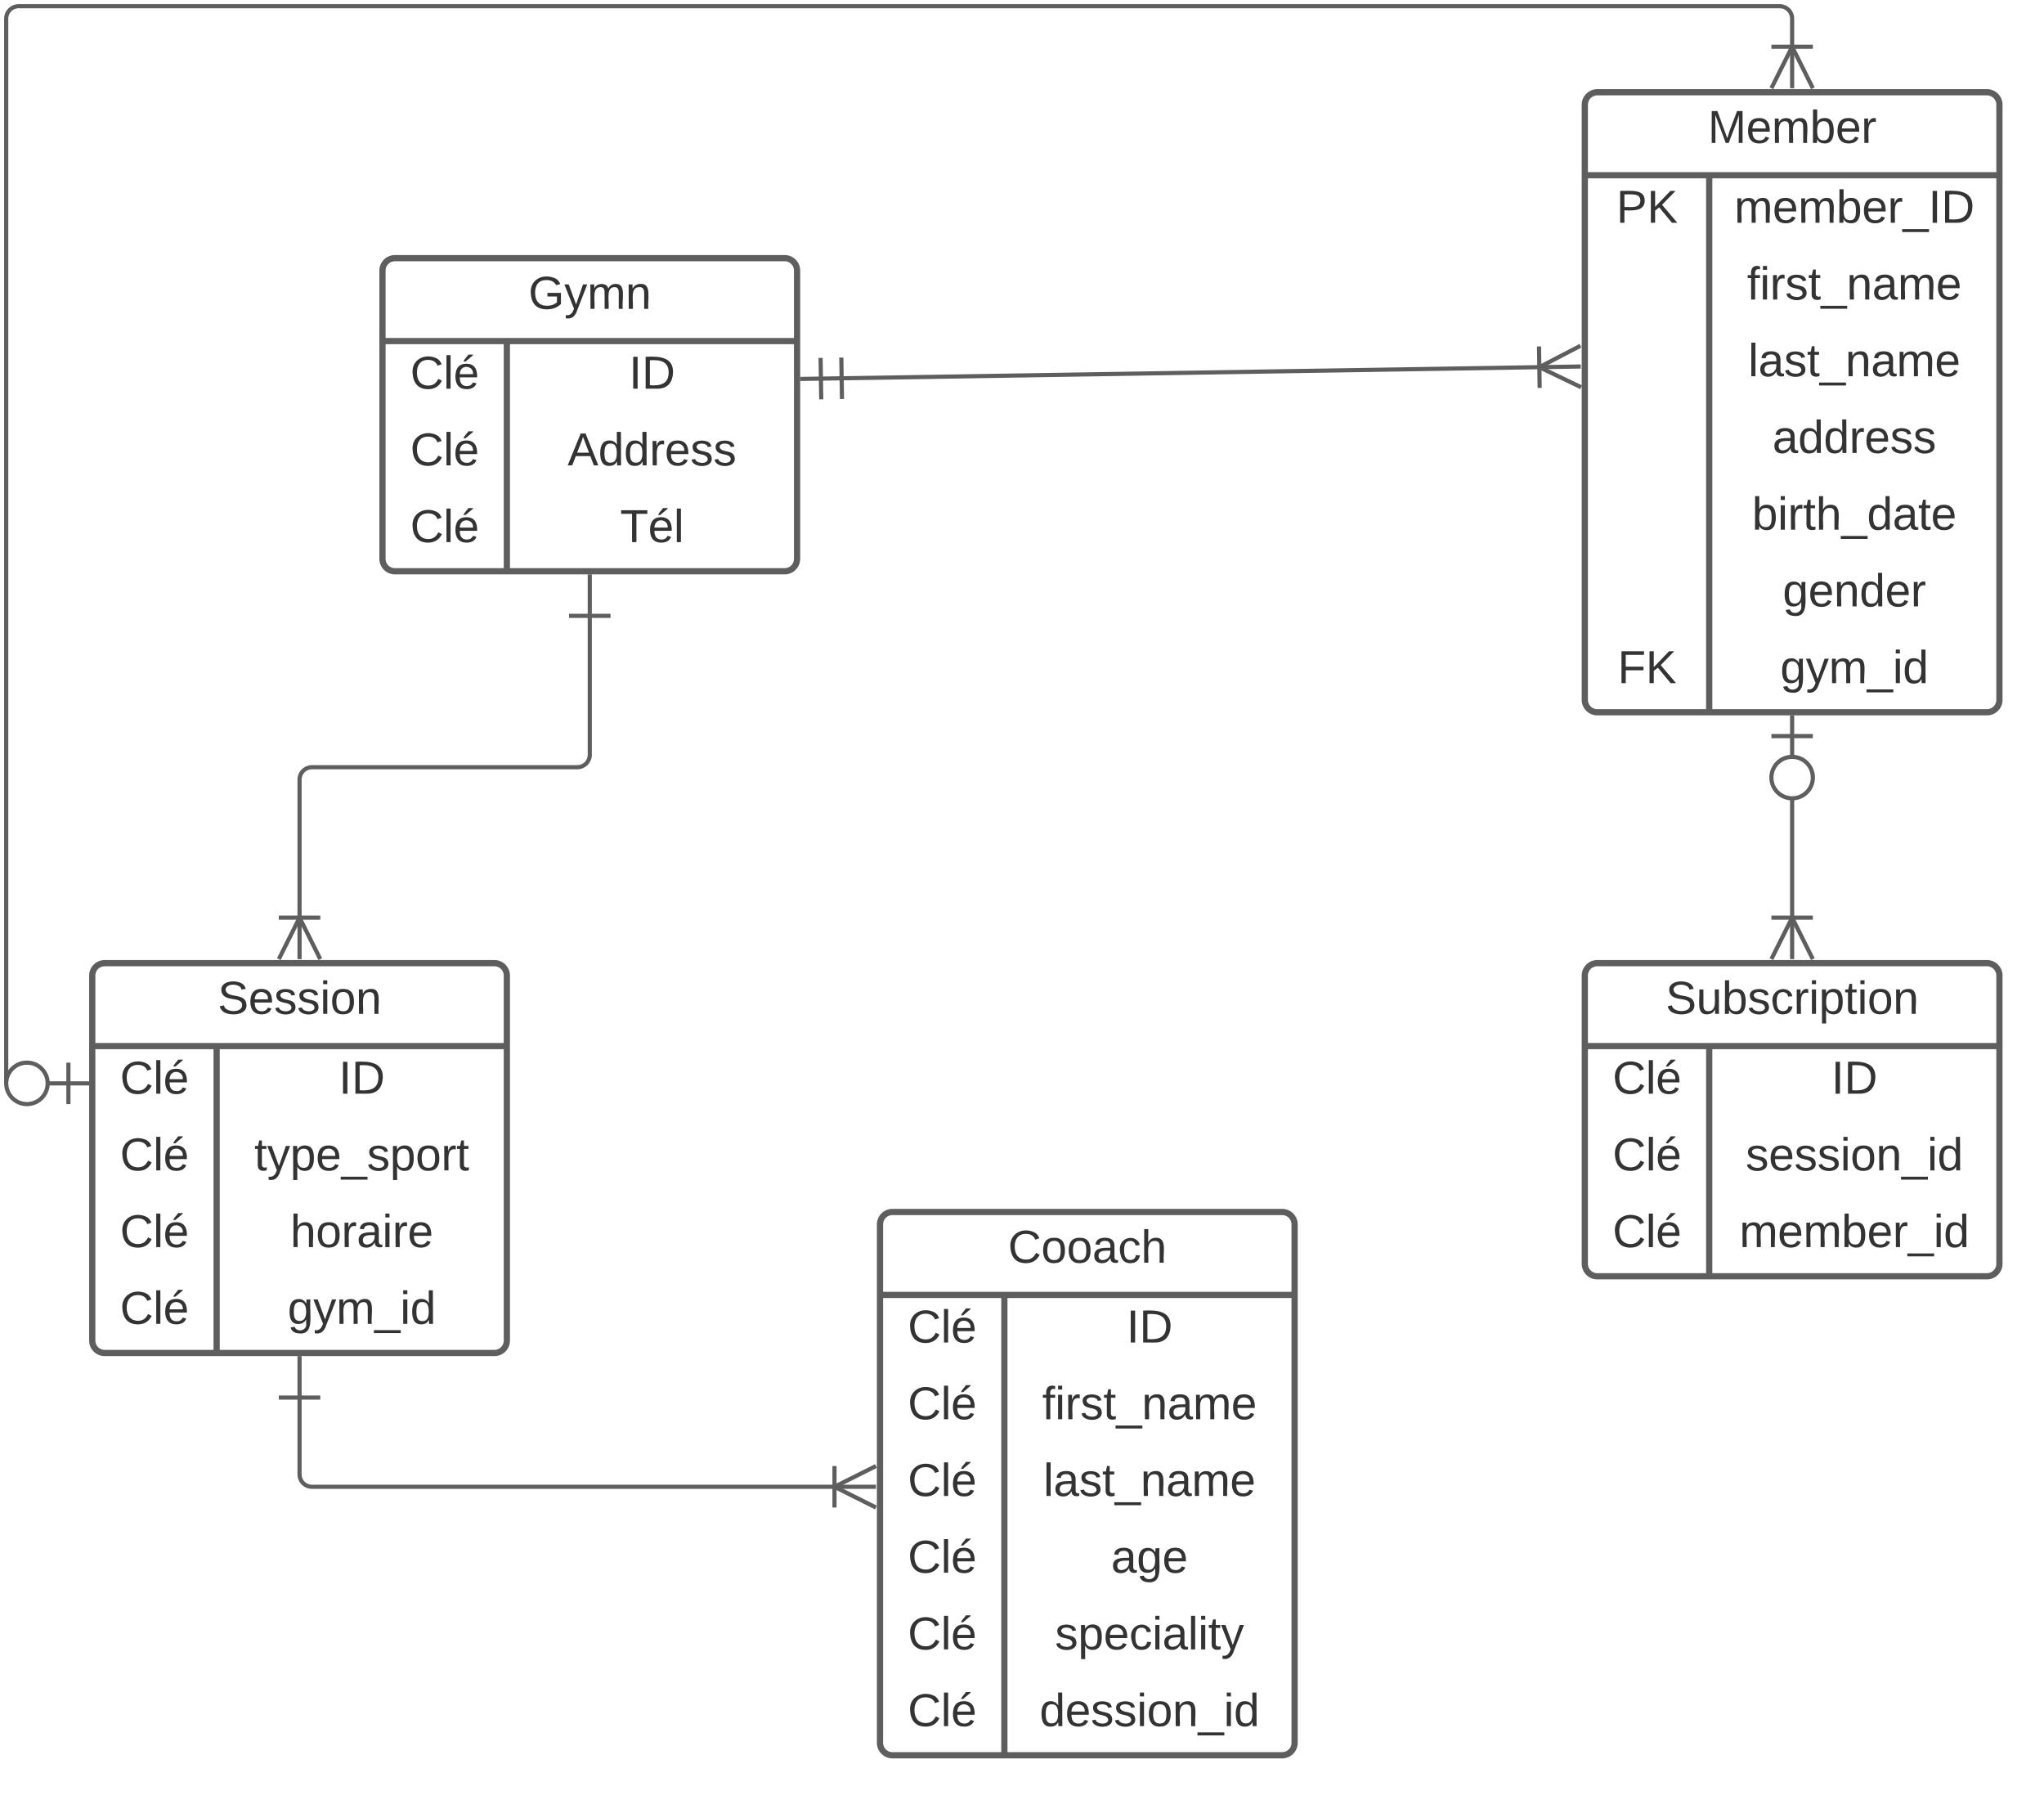 <svg xmlns="http://www.w3.org/2000/svg" xmlns:xlink="http://www.w3.org/1999/xlink" xmlns:lucid="lucid" width="986" height="868"><g transform="translate(704.5 24.5)" lucid:page-tab-id="0_0"><path d="M-1000-500H500v1500h-1500z" fill="#fff"/><path d="M-520 106a6 6 0 0 1 6-6h188a6 6 0 0 1 6 6v139a6 6 0 0 1-6 6h-188a6 6 0 0 1-6-6z" fill="#fff"/><path d="M-520 106a6 6 0 0 1 6-6h188a6 6 0 0 1 6 6v139a6 6 0 0 1-6 6h-188a6 6 0 0 1-6-6zM-520 140h200M-460 140v111" stroke="#5e5e5e" stroke-width="3" fill="none"/><use xlink:href="#a" transform="matrix(1,0,0,1,-510,100) translate(60.401 24.444)"/><use xlink:href="#b" transform="matrix(1,0,0,1,-515,142.5) translate(8.395 20.444)"/><use xlink:href="#c" transform="matrix(1,0,0,1,-455,142.5) translate(53.92 20.444)"/><use xlink:href="#b" transform="matrix(1,0,0,1,-515,179.5) translate(8.395 20.444)"/><use xlink:href="#d" transform="matrix(1,0,0,1,-455,179.5) translate(24.29 20.444)"/><use xlink:href="#b" transform="matrix(1,0,0,1,-515,216.5) translate(8.395 20.444)"/><use xlink:href="#e" transform="matrix(1,0,0,1,-455,216.5) translate(49.63 20.444)"/><path d="M60 26a6 6 0 0 1 6-6h188a6 6 0 0 1 6 6v287a6 6 0 0 1-6 6H66a6 6 0 0 1-6-6z" fill="#fff"/><path d="M60 26a6 6 0 0 1 6-6h188a6 6 0 0 1 6 6v287a6 6 0 0 1-6 6H66a6 6 0 0 1-6-6zM60 60h200M120 60v259" stroke="#5e5e5e" stroke-width="3" fill="none"/><use xlink:href="#f" transform="matrix(1,0,0,1,70,20) translate(49.352 24.444)"/><use xlink:href="#g" transform="matrix(1,0,0,1,65,62.5) translate(10.185 20.444)"/><use xlink:href="#h" transform="matrix(1,0,0,1,125,62.5) translate(7.099 20.444)"/><use xlink:href="#i" transform="matrix(1,0,0,1,125,99.5) translate(13.241 20.444)"/><use xlink:href="#j" transform="matrix(1,0,0,1,125,136.5) translate(13.827 20.444)"/><use xlink:href="#k" transform="matrix(1,0,0,1,125,173.5) translate(25.525 20.444)"/><use xlink:href="#l" transform="matrix(1,0,0,1,125,210.5) translate(15.679 20.444)"/><use xlink:href="#m" transform="matrix(1,0,0,1,125,247.5) translate(30.463 20.444)"/><use xlink:href="#n" transform="matrix(1,0,0,1,65,284.5) translate(10.833 20.444)"/><use xlink:href="#o" transform="matrix(1,0,0,1,125,284.5) translate(29.259 20.444)"/><path d="M-660 446a6 6 0 0 1 6-6h188a6 6 0 0 1 6 6v176a6 6 0 0 1-6 6h-188a6 6 0 0 1-6-6z" fill="#fff"/><path d="M-660 446a6 6 0 0 1 6-6h188a6 6 0 0 1 6 6v176a6 6 0 0 1-6 6h-188a6 6 0 0 1-6-6zM-660 480h200M-600 480v148" stroke="#5e5e5e" stroke-width="3" fill="none"/><use xlink:href="#p" transform="matrix(1,0,0,1,-650,440) translate(50.525 24.444)"/><use xlink:href="#b" transform="matrix(1,0,0,1,-655,482.5) translate(8.395 20.444)"/><use xlink:href="#c" transform="matrix(1,0,0,1,-595,482.5) translate(53.92 20.444)"/><use xlink:href="#b" transform="matrix(1,0,0,1,-655,519.5) translate(8.395 20.444)"/><use xlink:href="#q" transform="matrix(1,0,0,1,-595,519.5) translate(13.179 20.444)"/><use xlink:href="#b" transform="matrix(1,0,0,1,-655,556.5) translate(8.395 20.444)"/><use xlink:href="#r" transform="matrix(1,0,0,1,-595,556.5) translate(30.525 20.444)"/><use xlink:href="#b" transform="matrix(1,0,0,1,-655,593.5) translate(8.395 20.444)"/><use xlink:href="#o" transform="matrix(1,0,0,1,-595,593.5) translate(29.259 20.444)"/><path d="M-280 566a6 6 0 0 1 6-6h188a6 6 0 0 1 6 6v250a6 6 0 0 1-6 6h-188a6 6 0 0 1-6-6z" fill="#fff"/><path d="M-280 566a6 6 0 0 1 6-6h188a6 6 0 0 1 6 6v250a6 6 0 0 1-6 6h-188a6 6 0 0 1-6-6zM-280 600h200M-220 600v222" stroke="#5e5e5e" stroke-width="3" fill="none"/><use xlink:href="#s" transform="matrix(1,0,0,1,-270,560) translate(51.759 24.444)"/><use xlink:href="#b" transform="matrix(1,0,0,1,-275,602.5) translate(8.395 20.444)"/><use xlink:href="#c" transform="matrix(1,0,0,1,-215,602.5) translate(53.92 20.444)"/><use xlink:href="#b" transform="matrix(1,0,0,1,-275,639.5) translate(8.395 20.444)"/><use xlink:href="#i" transform="matrix(1,0,0,1,-215,639.5) translate(13.241 20.444)"/><use xlink:href="#b" transform="matrix(1,0,0,1,-275,676.5) translate(8.395 20.444)"/><use xlink:href="#j" transform="matrix(1,0,0,1,-215,676.5) translate(13.827 20.444)"/><use xlink:href="#b" transform="matrix(1,0,0,1,-275,713.5) translate(8.395 20.444)"/><use xlink:href="#t" transform="matrix(1,0,0,1,-215,713.5) translate(46.481 20.444)"/><use xlink:href="#b" transform="matrix(1,0,0,1,-275,750.5) translate(8.395 20.444)"/><use xlink:href="#u" transform="matrix(1,0,0,1,-215,750.5) translate(19.414 20.444)"/><use xlink:href="#b" transform="matrix(1,0,0,1,-275,787.5) translate(8.395 20.444)"/><use xlink:href="#v" transform="matrix(1,0,0,1,-215,787.5) translate(11.975 20.444)"/><path d="M60 446a6 6 0 0 1 6-6h188a6 6 0 0 1 6 6v139a6 6 0 0 1-6 6H66a6 6 0 0 1-6-6z" fill="#fff"/><path d="M60 446a6 6 0 0 1 6-6h188a6 6 0 0 1 6 6v139a6 6 0 0 1-6 6H66a6 6 0 0 1-6-6zM60 480h200M120 480v111" stroke="#5e5e5e" stroke-width="3" fill="none"/><use xlink:href="#w" transform="matrix(1,0,0,1,70,440) translate(28.981 24.444)"/><use xlink:href="#b" transform="matrix(1,0,0,1,65,482.5) translate(8.395 20.444)"/><use xlink:href="#c" transform="matrix(1,0,0,1,125,482.5) translate(53.92 20.444)"/><use xlink:href="#b" transform="matrix(1,0,0,1,65,519.5) translate(8.395 20.444)"/><use xlink:href="#x" transform="matrix(1,0,0,1,125,519.5) translate(12.593 20.444)"/><use xlink:href="#b" transform="matrix(1,0,0,1,65,556.5) translate(8.395 20.444)"/><use xlink:href="#y" transform="matrix(1,0,0,1,125,556.5) translate(9.568 20.444)"/><path d="M-560 649.5v37.02a6 6 0 0 0 6 6h252.5" stroke="#5e5e5e" stroke-width="2" fill="none"/><path d="M-570 649.5h20M-560 629.5v20" stroke="#5e5e5e" stroke-width="2" fill="#fff"/><path d="M-281.95 702.52l-20-10 20-10" stroke="#5e5e5e" stroke-width="2" fill="#fff" fill-opacity="0"/><path d="M-281.95 692.52h-20M-301.95 682.52v20" stroke="#5e5e5e" stroke-width="2" fill="#fff"/><path d="M38.5 152.56l-337 5.37" stroke="#5e5e5e" stroke-width="2" fill="none"/><path d="M58.2 162.25l-20.15-9.68 19.84-10.32" stroke="#5e5e5e" stroke-width="2" fill="#fff" fill-opacity="0"/><path d="M58.05 152.25l-20 .32M37.9 142.57l.32 20M-308.34 168.1l-.32-20M-318.5 158.25l20-.32M-298.34 167.93l-.32-20" stroke="#5e5e5e" stroke-width="2" fill="#fff"/><path d="M160 359.5v59" stroke="#5e5e5e" stroke-width="2" fill="none"/><path d="M150 330.5h20M160 320.5v20M170 350.5c0 5.52-4.48 10-10 10s-10-4.48-10-10 4.48-10 10-10 10 4.48 10 10" stroke="#5e5e5e" stroke-width="2" fill="#fff"/><path d="M150 438.05l10-20 10 20" stroke="#5e5e5e" stroke-width="2" fill="#fff" fill-opacity="0"/><path d="M160 438.05v-20M170 418.05h-20" stroke="#5e5e5e" stroke-width="2" fill="#fff"/><path d="M-560 418.5v-67a6 6 0 0 1 6-6h128a6 6 0 0 0 6-6v-67" stroke="#5e5e5e" stroke-width="2" fill="none"/><path d="M-570 438.05l10-20 10 20" stroke="#5e5e5e" stroke-width="2" fill="#fff" fill-opacity="0"/><path d="M-560 438.05v-20M-550 418.05h-20M-430 272.5h20M-420 252.5v20" stroke="#5e5e5e" stroke-width="2" fill="#fff"/><path d="M160-1.5v-14a6 6 0 0 0-6-6h-849.5a6 6 0 0 0-6 6v512.47a1 1 0 0 0 1 1" stroke="#5e5e5e" stroke-width="2" fill="none"/><path d="M150 18.05l10-20 10 20" stroke="#5e5e5e" stroke-width="2" fill="#fff" fill-opacity="0"/><path d="M160 18.05v-20M170-1.95h-20M-671.5 487.97v20M-661.5 497.97h-20M-681.5 497.97c0 5.52-4.48 10-10 10s-10-4.48-10-10c0-5.53 4.48-10 10-10s10 4.47 10 10" stroke="#5e5e5e" stroke-width="2" fill="#fff"/><defs><path fill="#333" d="M143 4C61 4 22-44 18-125c-5-107 100-154 193-111 17 8 29 25 37 43l-32 9c-13-25-37-40-76-40-61 0-88 39-88 99 0 61 29 100 91 101 35 0 62-11 79-27v-45h-74v-28h105v86C228-13 192 4 143 4" id="z"/><path fill="#333" d="M179-190L93 31C79 59 56 82 12 73V49c39 6 53-20 64-50L1-190h34L92-34l54-156h33" id="A"/><path fill="#333" d="M210-169c-67 3-38 105-44 169h-31v-121c0-29-5-50-35-48C34-165 62-65 56 0H25l-1-190h30c1 10-1 24 2 32 10-44 99-50 107 0 11-21 27-35 58-36 85-2 47 119 55 194h-31v-121c0-29-5-49-35-48" id="B"/><path fill="#333" d="M117-194c89-4 53 116 60 194h-32v-121c0-31-8-49-39-48C34-167 62-67 57 0H25l-1-190h30c1 10-1 24 2 32 11-22 29-35 61-36" id="C"/><g id="a"><use transform="matrix(0.062,0,0,0.062,0,0)" xlink:href="#z"/><use transform="matrix(0.062,0,0,0.062,17.284,0)" xlink:href="#A"/><use transform="matrix(0.062,0,0,0.062,28.395,0)" xlink:href="#B"/><use transform="matrix(0.062,0,0,0.062,46.852,0)" xlink:href="#C"/></g><path fill="#333" d="M212-179c-10-28-35-45-73-45-59 0-87 40-87 99 0 60 29 101 89 101 43 0 62-24 78-52l27 14C228-24 195 4 139 4 59 4 22-46 18-125c-6-104 99-153 187-111 19 9 31 26 39 46" id="D"/><path fill="#333" d="M24 0v-261h32V0H24" id="E"/><path fill="#333" d="M100-194c63 0 86 42 84 106H49c0 40 14 67 53 68 26 1 43-12 49-29l28 8c-11 28-37 45-77 45C44 4 14-33 15-96c1-61 26-98 85-98zm52 81c6-60-76-77-97-28-3 7-6 17-6 28h103zm-74-98c8-23 27-35 38-54h36v5l-58 49H78" id="F"/><g id="b"><use transform="matrix(0.062,0,0,0.062,0,0)" xlink:href="#D"/><use transform="matrix(0.062,0,0,0.062,15.988,0)" xlink:href="#E"/><use transform="matrix(0.062,0,0,0.062,20.864,0)" xlink:href="#F"/></g><path fill="#333" d="M33 0v-248h34V0H33" id="G"/><path fill="#333" d="M30-248c118-7 216 8 213 122C240-48 200 0 122 0H30v-248zM63-27c89 8 146-16 146-99s-60-101-146-95v194" id="H"/><g id="c"><use transform="matrix(0.062,0,0,0.062,0,0)" xlink:href="#G"/><use transform="matrix(0.062,0,0,0.062,6.173,0)" xlink:href="#H"/></g><path fill="#333" d="M205 0l-28-72H64L36 0H1l101-248h38L239 0h-34zm-38-99l-47-123c-12 45-31 82-46 123h93" id="I"/><path fill="#333" d="M85-194c31 0 48 13 60 33l-1-100h32l1 261h-30c-2-10 0-23-3-31C134-8 116 4 85 4 32 4 16-35 15-94c0-66 23-100 70-100zm9 24c-40 0-46 34-46 75 0 40 6 74 45 74 42 0 51-32 51-76 0-42-9-74-50-73" id="J"/><path fill="#333" d="M114-163C36-179 61-72 57 0H25l-1-190h30c1 12-1 29 2 39 6-27 23-49 58-41v29" id="K"/><path fill="#333" d="M100-194c63 0 86 42 84 106H49c0 40 14 67 53 68 26 1 43-12 49-29l28 8c-11 28-37 45-77 45C44 4 14-33 15-96c1-61 26-98 85-98zm52 81c6-60-76-77-97-28-3 7-6 17-6 28h103" id="L"/><path fill="#333" d="M135-143c-3-34-86-38-87 0 15 53 115 12 119 90S17 21 10-45l28-5c4 36 97 45 98 0-10-56-113-15-118-90-4-57 82-63 122-42 12 7 21 19 24 35" id="M"/><g id="d"><use transform="matrix(0.062,0,0,0.062,0,0)" xlink:href="#I"/><use transform="matrix(0.062,0,0,0.062,14.815,0)" xlink:href="#J"/><use transform="matrix(0.062,0,0,0.062,27.16,0)" xlink:href="#J"/><use transform="matrix(0.062,0,0,0.062,39.506,0)" xlink:href="#K"/><use transform="matrix(0.062,0,0,0.062,46.852,0)" xlink:href="#L"/><use transform="matrix(0.062,0,0,0.062,59.198,0)" xlink:href="#M"/><use transform="matrix(0.062,0,0,0.062,70.309,0)" xlink:href="#M"/></g><path fill="#333" d="M127-220V0H93v-220H8v-28h204v28h-85" id="N"/><g id="e"><use transform="matrix(0.062,0,0,0.062,0,0)" xlink:href="#N"/><use transform="matrix(0.062,0,0,0.062,13.519,0)" xlink:href="#F"/><use transform="matrix(0.062,0,0,0.062,25.864,0)" xlink:href="#E"/></g><path fill="#333" d="M240 0l2-218c-23 76-54 145-80 218h-23L58-218 59 0H30v-248h44l77 211c21-75 51-140 76-211h43V0h-30" id="O"/><path fill="#333" d="M115-194c53 0 69 39 70 98 0 66-23 100-70 100C84 3 66-7 56-30L54 0H23l1-261h32v101c10-23 28-34 59-34zm-8 174c40 0 45-34 45-75 0-40-5-75-45-74-42 0-51 32-51 76 0 43 10 73 51 73" id="P"/><g id="f"><use transform="matrix(0.062,0,0,0.062,0,0)" xlink:href="#O"/><use transform="matrix(0.062,0,0,0.062,18.457,0)" xlink:href="#L"/><use transform="matrix(0.062,0,0,0.062,30.802,0)" xlink:href="#B"/><use transform="matrix(0.062,0,0,0.062,49.259,0)" xlink:href="#P"/><use transform="matrix(0.062,0,0,0.062,61.605,0)" xlink:href="#L"/><use transform="matrix(0.062,0,0,0.062,73.951,0)" xlink:href="#K"/></g><path fill="#333" d="M30-248c87 1 191-15 191 75 0 78-77 80-158 76V0H30v-248zm33 125c57 0 124 11 124-50 0-59-68-47-124-48v98" id="Q"/><path fill="#333" d="M194 0L95-120 63-95V0H30v-248h33v124l119-124h40L117-140 236 0h-42" id="R"/><g id="g"><use transform="matrix(0.062,0,0,0.062,0,0)" xlink:href="#Q"/><use transform="matrix(0.062,0,0,0.062,14.815,0)" xlink:href="#R"/></g><path fill="#333" d="M-5 72V49h209v23H-5" id="S"/><g id="h"><use transform="matrix(0.062,0,0,0.062,0,0)" xlink:href="#B"/><use transform="matrix(0.062,0,0,0.062,18.457,0)" xlink:href="#L"/><use transform="matrix(0.062,0,0,0.062,30.802,0)" xlink:href="#B"/><use transform="matrix(0.062,0,0,0.062,49.259,0)" xlink:href="#P"/><use transform="matrix(0.062,0,0,0.062,61.605,0)" xlink:href="#L"/><use transform="matrix(0.062,0,0,0.062,73.951,0)" xlink:href="#K"/><use transform="matrix(0.062,0,0,0.062,81.296,0)" xlink:href="#S"/><use transform="matrix(0.062,0,0,0.062,93.642,0)" xlink:href="#G"/><use transform="matrix(0.062,0,0,0.062,99.815,0)" xlink:href="#H"/></g><path fill="#333" d="M101-234c-31-9-42 10-38 44h38v23H63V0H32v-167H5v-23h27c-7-52 17-82 69-68v24" id="T"/><path fill="#333" d="M24-231v-30h32v30H24zM24 0v-190h32V0H24" id="U"/><path fill="#333" d="M59-47c-2 24 18 29 38 22v24C64 9 27 4 27-40v-127H5v-23h24l9-43h21v43h35v23H59v120" id="V"/><path fill="#333" d="M141-36C126-15 110 5 73 4 37 3 15-17 15-53c-1-64 63-63 125-63 3-35-9-54-41-54-24 1-41 7-42 31l-33-3c5-37 33-52 76-52 45 0 72 20 72 64v82c-1 20 7 32 28 27v20c-31 9-61-2-59-35zM48-53c0 20 12 33 32 33 41-3 63-29 60-74-43 2-92-5-92 41" id="W"/><g id="i"><use transform="matrix(0.062,0,0,0.062,0,0)" xlink:href="#T"/><use transform="matrix(0.062,0,0,0.062,6.173,0)" xlink:href="#U"/><use transform="matrix(0.062,0,0,0.062,11.049,0)" xlink:href="#K"/><use transform="matrix(0.062,0,0,0.062,18.395,0)" xlink:href="#M"/><use transform="matrix(0.062,0,0,0.062,29.506,0)" xlink:href="#V"/><use transform="matrix(0.062,0,0,0.062,35.679,0)" xlink:href="#S"/><use transform="matrix(0.062,0,0,0.062,48.025,0)" xlink:href="#C"/><use transform="matrix(0.062,0,0,0.062,60.37,0)" xlink:href="#W"/><use transform="matrix(0.062,0,0,0.062,72.716,0)" xlink:href="#B"/><use transform="matrix(0.062,0,0,0.062,91.173,0)" xlink:href="#L"/></g><g id="j"><use transform="matrix(0.062,0,0,0.062,0,0)" xlink:href="#E"/><use transform="matrix(0.062,0,0,0.062,4.877,0)" xlink:href="#W"/><use transform="matrix(0.062,0,0,0.062,17.222,0)" xlink:href="#M"/><use transform="matrix(0.062,0,0,0.062,28.333,0)" xlink:href="#V"/><use transform="matrix(0.062,0,0,0.062,34.506,0)" xlink:href="#S"/><use transform="matrix(0.062,0,0,0.062,46.852,0)" xlink:href="#C"/><use transform="matrix(0.062,0,0,0.062,59.198,0)" xlink:href="#W"/><use transform="matrix(0.062,0,0,0.062,71.543,0)" xlink:href="#B"/><use transform="matrix(0.062,0,0,0.062,90,0)" xlink:href="#L"/></g><g id="k"><use transform="matrix(0.062,0,0,0.062,0,0)" xlink:href="#W"/><use transform="matrix(0.062,0,0,0.062,12.346,0)" xlink:href="#J"/><use transform="matrix(0.062,0,0,0.062,24.691,0)" xlink:href="#J"/><use transform="matrix(0.062,0,0,0.062,37.037,0)" xlink:href="#K"/><use transform="matrix(0.062,0,0,0.062,44.383,0)" xlink:href="#L"/><use transform="matrix(0.062,0,0,0.062,56.728,0)" xlink:href="#M"/><use transform="matrix(0.062,0,0,0.062,67.84,0)" xlink:href="#M"/></g><path fill="#333" d="M106-169C34-169 62-67 57 0H25v-261h32l-1 103c12-21 28-36 61-36 89 0 53 116 60 194h-32v-121c2-32-8-49-39-48" id="X"/><g id="l"><use transform="matrix(0.062,0,0,0.062,0,0)" xlink:href="#P"/><use transform="matrix(0.062,0,0,0.062,12.346,0)" xlink:href="#U"/><use transform="matrix(0.062,0,0,0.062,17.222,0)" xlink:href="#K"/><use transform="matrix(0.062,0,0,0.062,24.568,0)" xlink:href="#V"/><use transform="matrix(0.062,0,0,0.062,30.741,0)" xlink:href="#X"/><use transform="matrix(0.062,0,0,0.062,43.086,0)" xlink:href="#S"/><use transform="matrix(0.062,0,0,0.062,55.432,0)" xlink:href="#J"/><use transform="matrix(0.062,0,0,0.062,67.778,0)" xlink:href="#W"/><use transform="matrix(0.062,0,0,0.062,80.123,0)" xlink:href="#V"/><use transform="matrix(0.062,0,0,0.062,86.296,0)" xlink:href="#L"/></g><path fill="#333" d="M177-190C167-65 218 103 67 71c-23-6-38-20-44-43l32-5c15 47 100 32 89-28v-30C133-14 115 1 83 1 29 1 15-40 15-95c0-56 16-97 71-98 29-1 48 16 59 35 1-10 0-23 2-32h30zM94-22c36 0 50-32 50-73 0-42-14-75-50-75-39 0-46 34-46 75s6 73 46 73" id="Y"/><g id="m"><use transform="matrix(0.062,0,0,0.062,0,0)" xlink:href="#Y"/><use transform="matrix(0.062,0,0,0.062,12.346,0)" xlink:href="#L"/><use transform="matrix(0.062,0,0,0.062,24.691,0)" xlink:href="#C"/><use transform="matrix(0.062,0,0,0.062,37.037,0)" xlink:href="#J"/><use transform="matrix(0.062,0,0,0.062,49.383,0)" xlink:href="#L"/><use transform="matrix(0.062,0,0,0.062,61.728,0)" xlink:href="#K"/></g><path fill="#333" d="M63-220v92h138v28H63V0H30v-248h175v28H63" id="Z"/><g id="n"><use transform="matrix(0.062,0,0,0.062,0,0)" xlink:href="#Z"/><use transform="matrix(0.062,0,0,0.062,13.519,0)" xlink:href="#R"/></g><g id="o"><use transform="matrix(0.062,0,0,0.062,0,0)" xlink:href="#Y"/><use transform="matrix(0.062,0,0,0.062,12.346,0)" xlink:href="#A"/><use transform="matrix(0.062,0,0,0.062,23.457,0)" xlink:href="#B"/><use transform="matrix(0.062,0,0,0.062,41.914,0)" xlink:href="#S"/><use transform="matrix(0.062,0,0,0.062,54.259,0)" xlink:href="#U"/><use transform="matrix(0.062,0,0,0.062,59.136,0)" xlink:href="#J"/></g><path fill="#333" d="M185-189c-5-48-123-54-124 2 14 75 158 14 163 119 3 78-121 87-175 55-17-10-28-26-33-46l33-7c5 56 141 63 141-1 0-78-155-14-162-118-5-82 145-84 179-34 5 7 8 16 11 25" id="aa"/><path fill="#333" d="M100-194c62-1 85 37 85 99 1 63-27 99-86 99S16-35 15-95c0-66 28-99 85-99zM99-20c44 1 53-31 53-75 0-43-8-75-51-75s-53 32-53 75 10 74 51 75" id="ab"/><g id="p"><use transform="matrix(0.062,0,0,0.062,0,0)" xlink:href="#aa"/><use transform="matrix(0.062,0,0,0.062,14.815,0)" xlink:href="#L"/><use transform="matrix(0.062,0,0,0.062,27.16,0)" xlink:href="#M"/><use transform="matrix(0.062,0,0,0.062,38.272,0)" xlink:href="#M"/><use transform="matrix(0.062,0,0,0.062,49.383,0)" xlink:href="#U"/><use transform="matrix(0.062,0,0,0.062,54.259,0)" xlink:href="#ab"/><use transform="matrix(0.062,0,0,0.062,66.605,0)" xlink:href="#C"/></g><path fill="#333" d="M115-194c55 1 70 41 70 98S169 2 115 4C84 4 66-9 55-30l1 105H24l-1-265h31l2 30c10-21 28-34 59-34zm-8 174c40 0 45-34 45-75s-6-73-45-74c-42 0-51 32-51 76 0 43 10 73 51 73" id="ac"/><g id="q"><use transform="matrix(0.062,0,0,0.062,0,0)" xlink:href="#V"/><use transform="matrix(0.062,0,0,0.062,6.173,0)" xlink:href="#A"/><use transform="matrix(0.062,0,0,0.062,17.284,0)" xlink:href="#ac"/><use transform="matrix(0.062,0,0,0.062,29.63,0)" xlink:href="#L"/><use transform="matrix(0.062,0,0,0.062,41.975,0)" xlink:href="#S"/><use transform="matrix(0.062,0,0,0.062,54.321,0)" xlink:href="#M"/><use transform="matrix(0.062,0,0,0.062,65.432,0)" xlink:href="#ac"/><use transform="matrix(0.062,0,0,0.062,77.778,0)" xlink:href="#ab"/><use transform="matrix(0.062,0,0,0.062,90.123,0)" xlink:href="#K"/><use transform="matrix(0.062,0,0,0.062,97.469,0)" xlink:href="#V"/></g><g id="r"><use transform="matrix(0.062,0,0,0.062,0,0)" xlink:href="#X"/><use transform="matrix(0.062,0,0,0.062,12.346,0)" xlink:href="#ab"/><use transform="matrix(0.062,0,0,0.062,24.691,0)" xlink:href="#K"/><use transform="matrix(0.062,0,0,0.062,32.037,0)" xlink:href="#W"/><use transform="matrix(0.062,0,0,0.062,44.383,0)" xlink:href="#U"/><use transform="matrix(0.062,0,0,0.062,49.259,0)" xlink:href="#K"/><use transform="matrix(0.062,0,0,0.062,56.605,0)" xlink:href="#L"/></g><path fill="#333" d="M96-169c-40 0-48 33-48 73s9 75 48 75c24 0 41-14 43-38l32 2c-6 37-31 61-74 61-59 0-76-41-82-99-10-93 101-131 147-64 4 7 5 14 7 22l-32 3c-4-21-16-35-41-35" id="ad"/><g id="s"><use transform="matrix(0.062,0,0,0.062,0,0)" xlink:href="#D"/><use transform="matrix(0.062,0,0,0.062,15.988,0)" xlink:href="#ab"/><use transform="matrix(0.062,0,0,0.062,28.333,0)" xlink:href="#ab"/><use transform="matrix(0.062,0,0,0.062,40.679,0)" xlink:href="#W"/><use transform="matrix(0.062,0,0,0.062,53.025,0)" xlink:href="#ad"/><use transform="matrix(0.062,0,0,0.062,64.136,0)" xlink:href="#X"/></g><g id="t"><use transform="matrix(0.062,0,0,0.062,0,0)" xlink:href="#W"/><use transform="matrix(0.062,0,0,0.062,12.346,0)" xlink:href="#Y"/><use transform="matrix(0.062,0,0,0.062,24.691,0)" xlink:href="#L"/></g><g id="u"><use transform="matrix(0.062,0,0,0.062,0,0)" xlink:href="#M"/><use transform="matrix(0.062,0,0,0.062,11.111,0)" xlink:href="#ac"/><use transform="matrix(0.062,0,0,0.062,23.457,0)" xlink:href="#L"/><use transform="matrix(0.062,0,0,0.062,35.802,0)" xlink:href="#ad"/><use transform="matrix(0.062,0,0,0.062,46.914,0)" xlink:href="#U"/><use transform="matrix(0.062,0,0,0.062,51.79,0)" xlink:href="#W"/><use transform="matrix(0.062,0,0,0.062,64.136,0)" xlink:href="#E"/><use transform="matrix(0.062,0,0,0.062,69.012,0)" xlink:href="#U"/><use transform="matrix(0.062,0,0,0.062,73.889,0)" xlink:href="#V"/><use transform="matrix(0.062,0,0,0.062,80.062,0)" xlink:href="#A"/></g><g id="v"><use transform="matrix(0.062,0,0,0.062,0,0)" xlink:href="#J"/><use transform="matrix(0.062,0,0,0.062,12.346,0)" xlink:href="#L"/><use transform="matrix(0.062,0,0,0.062,24.691,0)" xlink:href="#M"/><use transform="matrix(0.062,0,0,0.062,35.802,0)" xlink:href="#M"/><use transform="matrix(0.062,0,0,0.062,46.914,0)" xlink:href="#U"/><use transform="matrix(0.062,0,0,0.062,51.79,0)" xlink:href="#ab"/><use transform="matrix(0.062,0,0,0.062,64.136,0)" xlink:href="#C"/><use transform="matrix(0.062,0,0,0.062,76.481,0)" xlink:href="#S"/><use transform="matrix(0.062,0,0,0.062,88.827,0)" xlink:href="#U"/><use transform="matrix(0.062,0,0,0.062,93.704,0)" xlink:href="#J"/></g><path fill="#333" d="M84 4C-5 8 30-112 23-190h32v120c0 31 7 50 39 49 72-2 45-101 50-169h31l1 190h-30c-1-10 1-25-2-33-11 22-28 36-60 37" id="ae"/><g id="w"><use transform="matrix(0.062,0,0,0.062,0,0)" xlink:href="#aa"/><use transform="matrix(0.062,0,0,0.062,14.815,0)" xlink:href="#ae"/><use transform="matrix(0.062,0,0,0.062,27.16,0)" xlink:href="#P"/><use transform="matrix(0.062,0,0,0.062,39.506,0)" xlink:href="#M"/><use transform="matrix(0.062,0,0,0.062,50.617,0)" xlink:href="#ad"/><use transform="matrix(0.062,0,0,0.062,61.728,0)" xlink:href="#K"/><use transform="matrix(0.062,0,0,0.062,69.074,0)" xlink:href="#U"/><use transform="matrix(0.062,0,0,0.062,73.951,0)" xlink:href="#ac"/><use transform="matrix(0.062,0,0,0.062,86.296,0)" xlink:href="#V"/><use transform="matrix(0.062,0,0,0.062,92.469,0)" xlink:href="#U"/><use transform="matrix(0.062,0,0,0.062,97.346,0)" xlink:href="#ab"/><use transform="matrix(0.062,0,0,0.062,109.691,0)" xlink:href="#C"/></g><g id="x"><use transform="matrix(0.062,0,0,0.062,0,0)" xlink:href="#M"/><use transform="matrix(0.062,0,0,0.062,11.111,0)" xlink:href="#L"/><use transform="matrix(0.062,0,0,0.062,23.457,0)" xlink:href="#M"/><use transform="matrix(0.062,0,0,0.062,34.568,0)" xlink:href="#M"/><use transform="matrix(0.062,0,0,0.062,45.679,0)" xlink:href="#U"/><use transform="matrix(0.062,0,0,0.062,50.556,0)" xlink:href="#ab"/><use transform="matrix(0.062,0,0,0.062,62.901,0)" xlink:href="#C"/><use transform="matrix(0.062,0,0,0.062,75.247,0)" xlink:href="#S"/><use transform="matrix(0.062,0,0,0.062,87.593,0)" xlink:href="#U"/><use transform="matrix(0.062,0,0,0.062,92.469,0)" xlink:href="#J"/></g><g id="y"><use transform="matrix(0.062,0,0,0.062,0,0)" xlink:href="#B"/><use transform="matrix(0.062,0,0,0.062,18.457,0)" xlink:href="#L"/><use transform="matrix(0.062,0,0,0.062,30.802,0)" xlink:href="#B"/><use transform="matrix(0.062,0,0,0.062,49.259,0)" xlink:href="#P"/><use transform="matrix(0.062,0,0,0.062,61.605,0)" xlink:href="#L"/><use transform="matrix(0.062,0,0,0.062,73.951,0)" xlink:href="#K"/><use transform="matrix(0.062,0,0,0.062,81.296,0)" xlink:href="#S"/><use transform="matrix(0.062,0,0,0.062,93.642,0)" xlink:href="#U"/><use transform="matrix(0.062,0,0,0.062,98.519,0)" xlink:href="#J"/></g></defs></g></svg>